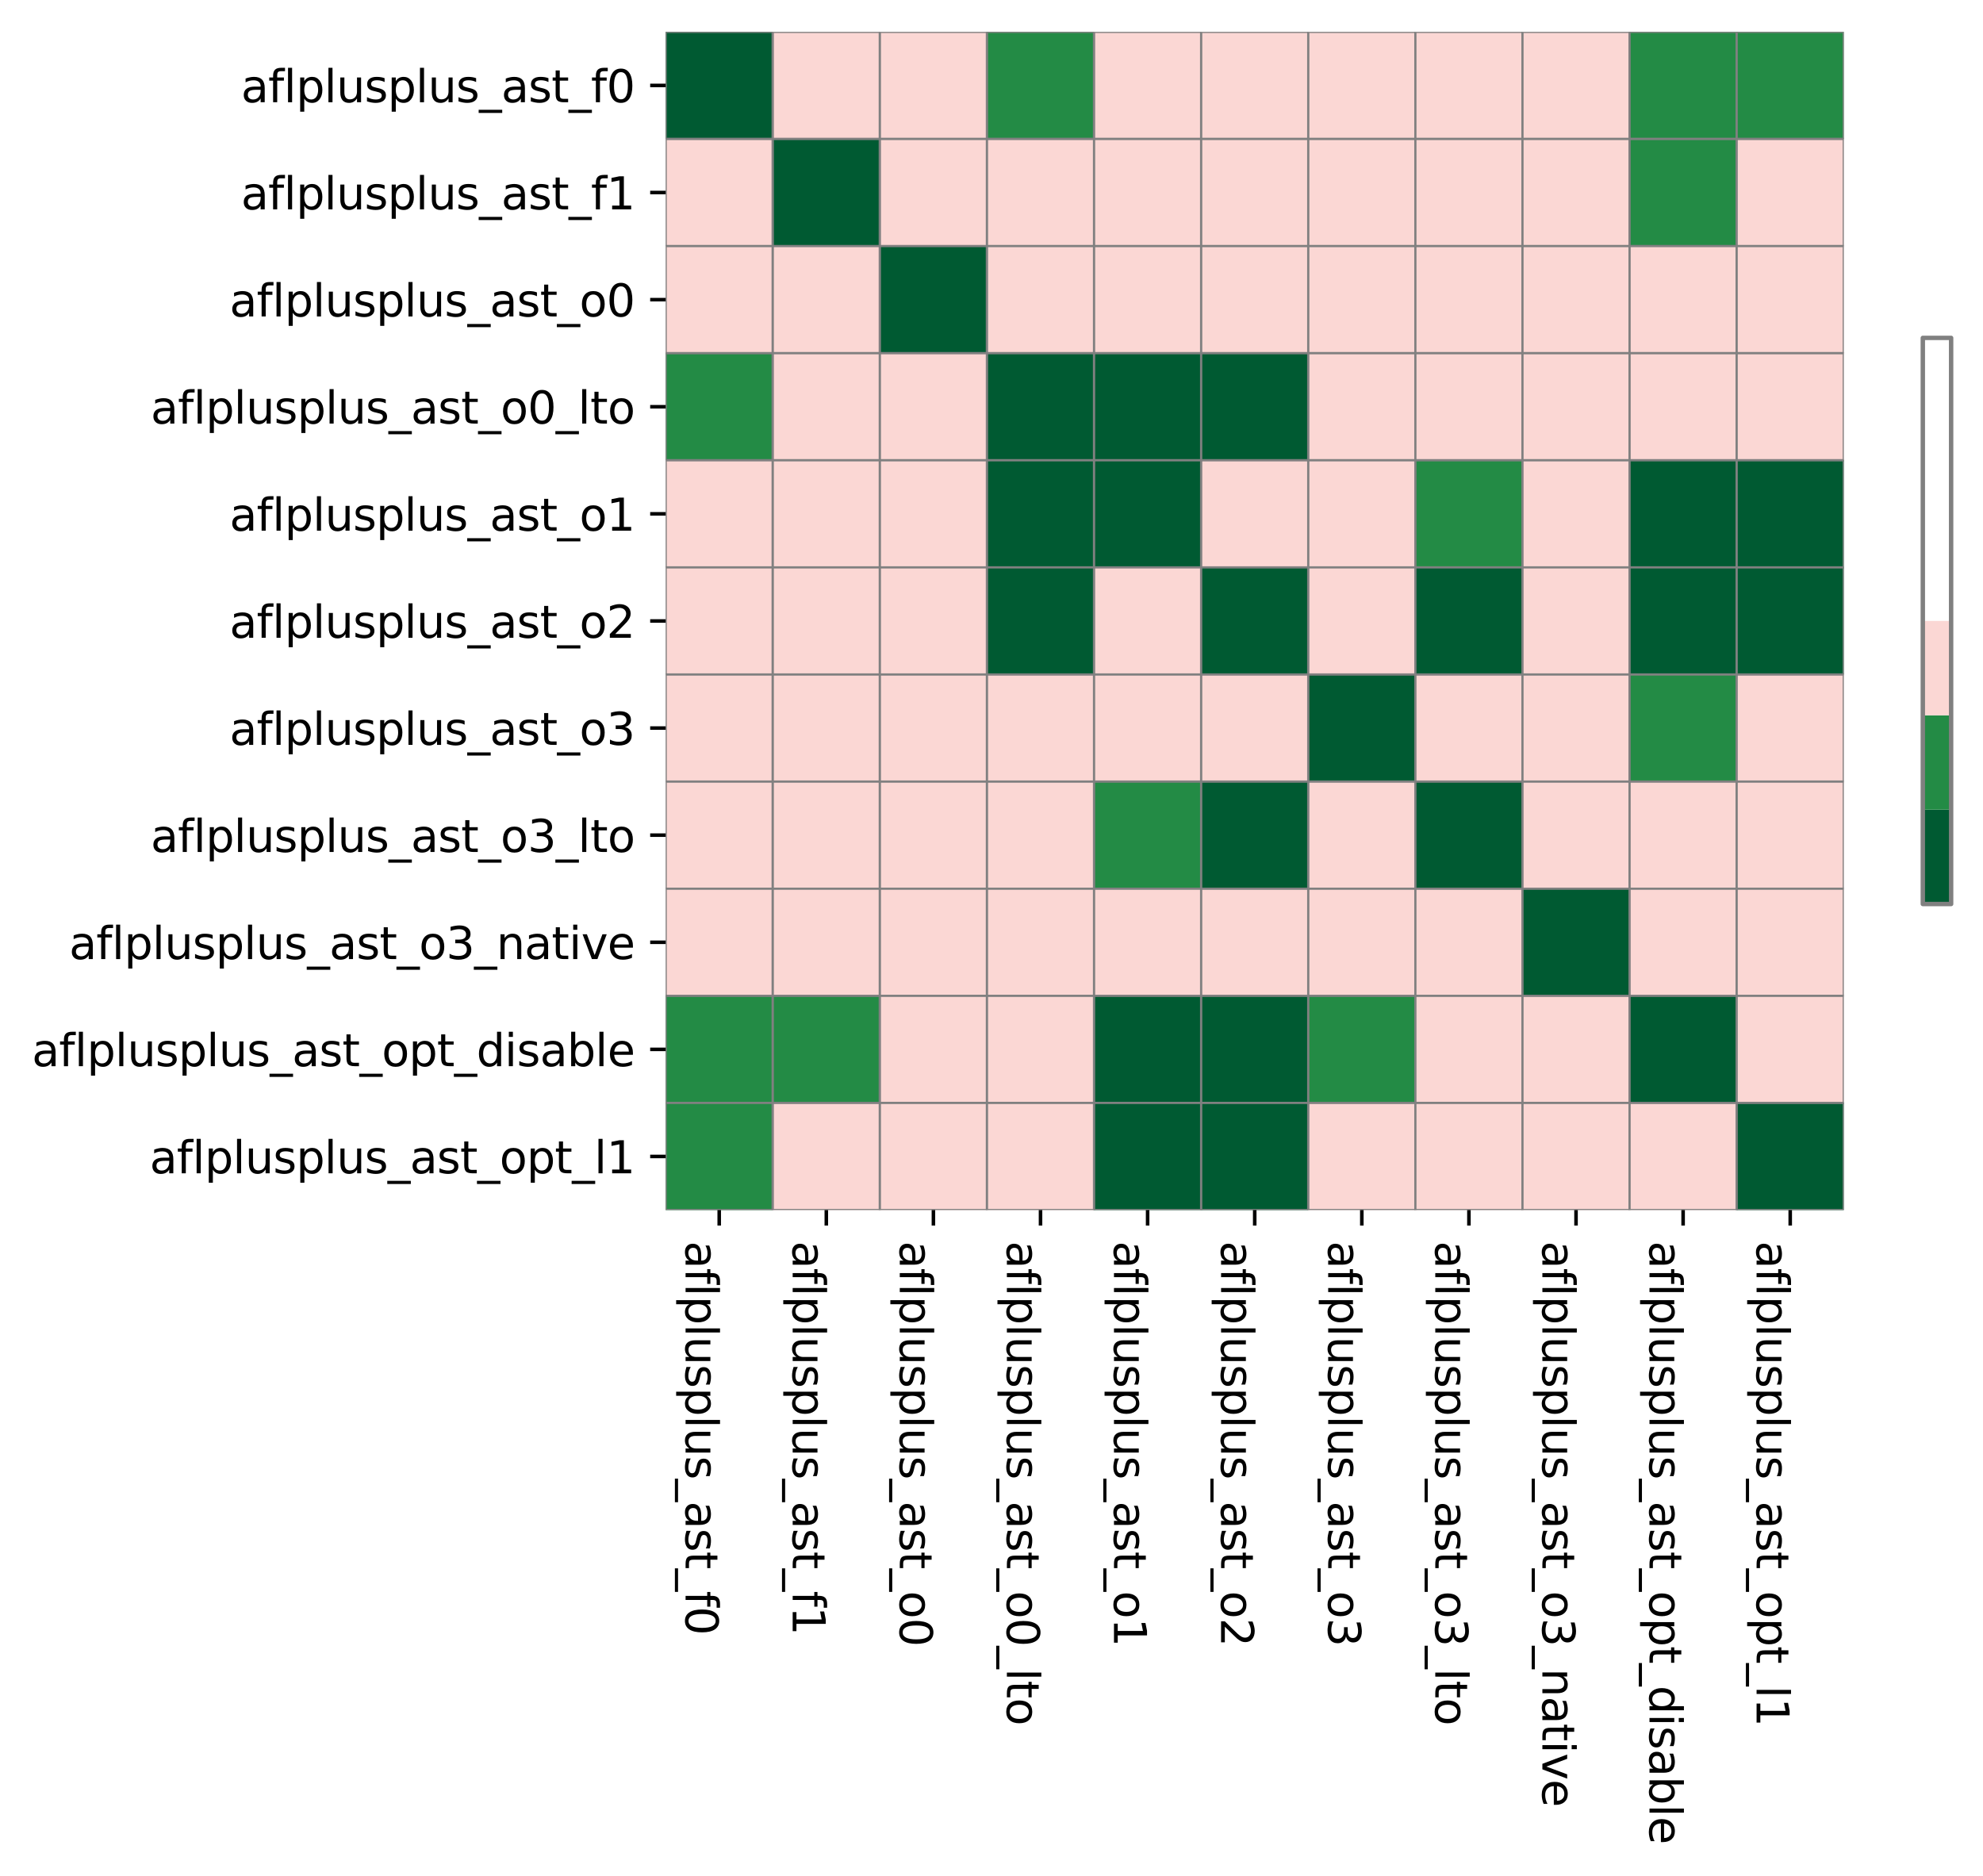<?xml version="1.0" encoding="utf-8" standalone="no"?>
<!DOCTYPE svg PUBLIC "-//W3C//DTD SVG 1.1//EN"
  "http://www.w3.org/Graphics/SVG/1.1/DTD/svg11.dtd">
<svg xmlns:xlink="http://www.w3.org/1999/xlink" width="447.924pt" height="423.675pt" viewBox="0 0 447.924 423.675" xmlns="http://www.w3.org/2000/svg" version="1.1">
 <defs>
  <style type="text/css">*{stroke-linejoin: round; stroke-linecap: butt}</style>
 </defs>
 <g id="figure_1">
  <g id="patch_1">
   <path d="M -0 423.675 
L 447.924 423.675 
L 447.924 -0 
L -0 -0 
z
" style="fill: #ffffff"/>
  </g>
  <g id="axes_1">
   <g id="patch_2">
    <path d="M 150.363 273.312 
L 416.474 273.312 
L 416.474 7.2 
L 150.363 7.2 
z
" style="fill: #ffffff"/>
   </g>
   <g id="QuadMesh_1">
    <path d="M 150.363 7.2 
L 174.554 7.2 
L 174.554 31.392 
L 150.363 31.392 
L 150.363 7.2 
" clip-path="url(#p6cc7378d7a)" style="fill: #005a32; stroke: #808080; stroke-width: 0.5"/>
    <path d="M 174.554 7.2 
L 198.746 7.2 
L 198.746 31.392 
L 174.554 31.392 
L 174.554 7.2 
" clip-path="url(#p6cc7378d7a)" style="fill: #fbd7d4; stroke: #808080; stroke-width: 0.5"/>
    <path d="M 198.746 7.2 
L 222.939 7.2 
L 222.939 31.392 
L 198.746 31.392 
L 198.746 7.2 
" clip-path="url(#p6cc7378d7a)" style="fill: #fbd7d4; stroke: #808080; stroke-width: 0.5"/>
    <path d="M 222.939 7.2 
L 247.131 7.2 
L 247.131 31.392 
L 222.939 31.392 
L 222.939 7.2 
" clip-path="url(#p6cc7378d7a)" style="fill: #238b45; stroke: #808080; stroke-width: 0.5"/>
    <path d="M 247.131 7.2 
L 271.322 7.2 
L 271.322 31.392 
L 247.131 31.392 
L 247.131 7.2 
" clip-path="url(#p6cc7378d7a)" style="fill: #fbd7d4; stroke: #808080; stroke-width: 0.5"/>
    <path d="M 271.322 7.2 
L 295.514 7.2 
L 295.514 31.392 
L 271.322 31.392 
L 271.322 7.2 
" clip-path="url(#p6cc7378d7a)" style="fill: #fbd7d4; stroke: #808080; stroke-width: 0.5"/>
    <path d="M 295.514 7.2 
L 319.707 7.2 
L 319.707 31.392 
L 295.514 31.392 
L 295.514 7.2 
" clip-path="url(#p6cc7378d7a)" style="fill: #fbd7d4; stroke: #808080; stroke-width: 0.5"/>
    <path d="M 319.707 7.2 
L 343.899 7.2 
L 343.899 31.392 
L 319.707 31.392 
L 319.707 7.2 
" clip-path="url(#p6cc7378d7a)" style="fill: #fbd7d4; stroke: #808080; stroke-width: 0.5"/>
    <path d="M 343.899 7.2 
L 368.091 7.2 
L 368.091 31.392 
L 343.899 31.392 
L 343.899 7.2 
" clip-path="url(#p6cc7378d7a)" style="fill: #fbd7d4; stroke: #808080; stroke-width: 0.5"/>
    <path d="M 368.091 7.2 
L 392.283 7.2 
L 392.283 31.392 
L 368.091 31.392 
L 368.091 7.2 
" clip-path="url(#p6cc7378d7a)" style="fill: #238b45; stroke: #808080; stroke-width: 0.5"/>
    <path d="M 392.283 7.2 
L 416.474 7.2 
L 416.474 31.392 
L 392.283 31.392 
L 392.283 7.2 
" clip-path="url(#p6cc7378d7a)" style="fill: #238b45; stroke: #808080; stroke-width: 0.5"/>
    <path d="M 150.363 31.392 
L 174.554 31.392 
L 174.554 55.584 
L 150.363 55.584 
L 150.363 31.392 
" clip-path="url(#p6cc7378d7a)" style="fill: #fbd7d4; stroke: #808080; stroke-width: 0.5"/>
    <path d="M 174.554 31.392 
L 198.746 31.392 
L 198.746 55.584 
L 174.554 55.584 
L 174.554 31.392 
" clip-path="url(#p6cc7378d7a)" style="fill: #005a32; stroke: #808080; stroke-width: 0.5"/>
    <path d="M 198.746 31.392 
L 222.939 31.392 
L 222.939 55.584 
L 198.746 55.584 
L 198.746 31.392 
" clip-path="url(#p6cc7378d7a)" style="fill: #fbd7d4; stroke: #808080; stroke-width: 0.5"/>
    <path d="M 222.939 31.392 
L 247.131 31.392 
L 247.131 55.584 
L 222.939 55.584 
L 222.939 31.392 
" clip-path="url(#p6cc7378d7a)" style="fill: #fbd7d4; stroke: #808080; stroke-width: 0.5"/>
    <path d="M 247.131 31.392 
L 271.322 31.392 
L 271.322 55.584 
L 247.131 55.584 
L 247.131 31.392 
" clip-path="url(#p6cc7378d7a)" style="fill: #fbd7d4; stroke: #808080; stroke-width: 0.5"/>
    <path d="M 271.322 31.392 
L 295.514 31.392 
L 295.514 55.584 
L 271.322 55.584 
L 271.322 31.392 
" clip-path="url(#p6cc7378d7a)" style="fill: #fbd7d4; stroke: #808080; stroke-width: 0.5"/>
    <path d="M 295.514 31.392 
L 319.707 31.392 
L 319.707 55.584 
L 295.514 55.584 
L 295.514 31.392 
" clip-path="url(#p6cc7378d7a)" style="fill: #fbd7d4; stroke: #808080; stroke-width: 0.5"/>
    <path d="M 319.707 31.392 
L 343.899 31.392 
L 343.899 55.584 
L 319.707 55.584 
L 319.707 31.392 
" clip-path="url(#p6cc7378d7a)" style="fill: #fbd7d4; stroke: #808080; stroke-width: 0.5"/>
    <path d="M 343.899 31.392 
L 368.091 31.392 
L 368.091 55.584 
L 343.899 55.584 
L 343.899 31.392 
" clip-path="url(#p6cc7378d7a)" style="fill: #fbd7d4; stroke: #808080; stroke-width: 0.5"/>
    <path d="M 368.091 31.392 
L 392.283 31.392 
L 392.283 55.584 
L 368.091 55.584 
L 368.091 31.392 
" clip-path="url(#p6cc7378d7a)" style="fill: #238b45; stroke: #808080; stroke-width: 0.5"/>
    <path d="M 392.283 31.392 
L 416.474 31.392 
L 416.474 55.584 
L 392.283 55.584 
L 392.283 31.392 
" clip-path="url(#p6cc7378d7a)" style="fill: #fbd7d4; stroke: #808080; stroke-width: 0.5"/>
    <path d="M 150.363 55.584 
L 174.554 55.584 
L 174.554 79.776 
L 150.363 79.776 
L 150.363 55.584 
" clip-path="url(#p6cc7378d7a)" style="fill: #fbd7d4; stroke: #808080; stroke-width: 0.5"/>
    <path d="M 174.554 55.584 
L 198.746 55.584 
L 198.746 79.776 
L 174.554 79.776 
L 174.554 55.584 
" clip-path="url(#p6cc7378d7a)" style="fill: #fbd7d4; stroke: #808080; stroke-width: 0.5"/>
    <path d="M 198.746 55.584 
L 222.939 55.584 
L 222.939 79.776 
L 198.746 79.776 
L 198.746 55.584 
" clip-path="url(#p6cc7378d7a)" style="fill: #005a32; stroke: #808080; stroke-width: 0.5"/>
    <path d="M 222.939 55.584 
L 247.131 55.584 
L 247.131 79.776 
L 222.939 79.776 
L 222.939 55.584 
" clip-path="url(#p6cc7378d7a)" style="fill: #fbd7d4; stroke: #808080; stroke-width: 0.5"/>
    <path d="M 247.131 55.584 
L 271.322 55.584 
L 271.322 79.776 
L 247.131 79.776 
L 247.131 55.584 
" clip-path="url(#p6cc7378d7a)" style="fill: #fbd7d4; stroke: #808080; stroke-width: 0.5"/>
    <path d="M 271.322 55.584 
L 295.514 55.584 
L 295.514 79.776 
L 271.322 79.776 
L 271.322 55.584 
" clip-path="url(#p6cc7378d7a)" style="fill: #fbd7d4; stroke: #808080; stroke-width: 0.5"/>
    <path d="M 295.514 55.584 
L 319.707 55.584 
L 319.707 79.776 
L 295.514 79.776 
L 295.514 55.584 
" clip-path="url(#p6cc7378d7a)" style="fill: #fbd7d4; stroke: #808080; stroke-width: 0.5"/>
    <path d="M 319.707 55.584 
L 343.899 55.584 
L 343.899 79.776 
L 319.707 79.776 
L 319.707 55.584 
" clip-path="url(#p6cc7378d7a)" style="fill: #fbd7d4; stroke: #808080; stroke-width: 0.5"/>
    <path d="M 343.899 55.584 
L 368.091 55.584 
L 368.091 79.776 
L 343.899 79.776 
L 343.899 55.584 
" clip-path="url(#p6cc7378d7a)" style="fill: #fbd7d4; stroke: #808080; stroke-width: 0.5"/>
    <path d="M 368.091 55.584 
L 392.283 55.584 
L 392.283 79.776 
L 368.091 79.776 
L 368.091 55.584 
" clip-path="url(#p6cc7378d7a)" style="fill: #fbd7d4; stroke: #808080; stroke-width: 0.5"/>
    <path d="M 392.283 55.584 
L 416.474 55.584 
L 416.474 79.776 
L 392.283 79.776 
L 392.283 55.584 
" clip-path="url(#p6cc7378d7a)" style="fill: #fbd7d4; stroke: #808080; stroke-width: 0.5"/>
    <path d="M 150.363 79.776 
L 174.554 79.776 
L 174.554 103.968 
L 150.363 103.968 
L 150.363 79.776 
" clip-path="url(#p6cc7378d7a)" style="fill: #238b45; stroke: #808080; stroke-width: 0.5"/>
    <path d="M 174.554 79.776 
L 198.746 79.776 
L 198.746 103.968 
L 174.554 103.968 
L 174.554 79.776 
" clip-path="url(#p6cc7378d7a)" style="fill: #fbd7d4; stroke: #808080; stroke-width: 0.5"/>
    <path d="M 198.746 79.776 
L 222.939 79.776 
L 222.939 103.968 
L 198.746 103.968 
L 198.746 79.776 
" clip-path="url(#p6cc7378d7a)" style="fill: #fbd7d4; stroke: #808080; stroke-width: 0.5"/>
    <path d="M 222.939 79.776 
L 247.131 79.776 
L 247.131 103.968 
L 222.939 103.968 
L 222.939 79.776 
" clip-path="url(#p6cc7378d7a)" style="fill: #005a32; stroke: #808080; stroke-width: 0.5"/>
    <path d="M 247.131 79.776 
L 271.322 79.776 
L 271.322 103.968 
L 247.131 103.968 
L 247.131 79.776 
" clip-path="url(#p6cc7378d7a)" style="fill: #005a32; stroke: #808080; stroke-width: 0.5"/>
    <path d="M 271.322 79.776 
L 295.514 79.776 
L 295.514 103.968 
L 271.322 103.968 
L 271.322 79.776 
" clip-path="url(#p6cc7378d7a)" style="fill: #005a32; stroke: #808080; stroke-width: 0.5"/>
    <path d="M 295.514 79.776 
L 319.707 79.776 
L 319.707 103.968 
L 295.514 103.968 
L 295.514 79.776 
" clip-path="url(#p6cc7378d7a)" style="fill: #fbd7d4; stroke: #808080; stroke-width: 0.5"/>
    <path d="M 319.707 79.776 
L 343.899 79.776 
L 343.899 103.968 
L 319.707 103.968 
L 319.707 79.776 
" clip-path="url(#p6cc7378d7a)" style="fill: #fbd7d4; stroke: #808080; stroke-width: 0.5"/>
    <path d="M 343.899 79.776 
L 368.091 79.776 
L 368.091 103.968 
L 343.899 103.968 
L 343.899 79.776 
" clip-path="url(#p6cc7378d7a)" style="fill: #fbd7d4; stroke: #808080; stroke-width: 0.5"/>
    <path d="M 368.091 79.776 
L 392.283 79.776 
L 392.283 103.968 
L 368.091 103.968 
L 368.091 79.776 
" clip-path="url(#p6cc7378d7a)" style="fill: #fbd7d4; stroke: #808080; stroke-width: 0.5"/>
    <path d="M 392.283 79.776 
L 416.474 79.776 
L 416.474 103.968 
L 392.283 103.968 
L 392.283 79.776 
" clip-path="url(#p6cc7378d7a)" style="fill: #fbd7d4; stroke: #808080; stroke-width: 0.5"/>
    <path d="M 150.363 103.968 
L 174.554 103.968 
L 174.554 128.16 
L 150.363 128.16 
L 150.363 103.968 
" clip-path="url(#p6cc7378d7a)" style="fill: #fbd7d4; stroke: #808080; stroke-width: 0.5"/>
    <path d="M 174.554 103.968 
L 198.746 103.968 
L 198.746 128.16 
L 174.554 128.16 
L 174.554 103.968 
" clip-path="url(#p6cc7378d7a)" style="fill: #fbd7d4; stroke: #808080; stroke-width: 0.5"/>
    <path d="M 198.746 103.968 
L 222.939 103.968 
L 222.939 128.16 
L 198.746 128.16 
L 198.746 103.968 
" clip-path="url(#p6cc7378d7a)" style="fill: #fbd7d4; stroke: #808080; stroke-width: 0.5"/>
    <path d="M 222.939 103.968 
L 247.131 103.968 
L 247.131 128.16 
L 222.939 128.16 
L 222.939 103.968 
" clip-path="url(#p6cc7378d7a)" style="fill: #005a32; stroke: #808080; stroke-width: 0.5"/>
    <path d="M 247.131 103.968 
L 271.322 103.968 
L 271.322 128.16 
L 247.131 128.16 
L 247.131 103.968 
" clip-path="url(#p6cc7378d7a)" style="fill: #005a32; stroke: #808080; stroke-width: 0.5"/>
    <path d="M 271.322 103.968 
L 295.514 103.968 
L 295.514 128.16 
L 271.322 128.16 
L 271.322 103.968 
" clip-path="url(#p6cc7378d7a)" style="fill: #fbd7d4; stroke: #808080; stroke-width: 0.5"/>
    <path d="M 295.514 103.968 
L 319.707 103.968 
L 319.707 128.16 
L 295.514 128.16 
L 295.514 103.968 
" clip-path="url(#p6cc7378d7a)" style="fill: #fbd7d4; stroke: #808080; stroke-width: 0.5"/>
    <path d="M 319.707 103.968 
L 343.899 103.968 
L 343.899 128.16 
L 319.707 128.16 
L 319.707 103.968 
" clip-path="url(#p6cc7378d7a)" style="fill: #238b45; stroke: #808080; stroke-width: 0.5"/>
    <path d="M 343.899 103.968 
L 368.091 103.968 
L 368.091 128.16 
L 343.899 128.16 
L 343.899 103.968 
" clip-path="url(#p6cc7378d7a)" style="fill: #fbd7d4; stroke: #808080; stroke-width: 0.5"/>
    <path d="M 368.091 103.968 
L 392.283 103.968 
L 392.283 128.16 
L 368.091 128.16 
L 368.091 103.968 
" clip-path="url(#p6cc7378d7a)" style="fill: #005a32; stroke: #808080; stroke-width: 0.5"/>
    <path d="M 392.283 103.968 
L 416.474 103.968 
L 416.474 128.16 
L 392.283 128.16 
L 392.283 103.968 
" clip-path="url(#p6cc7378d7a)" style="fill: #005a32; stroke: #808080; stroke-width: 0.5"/>
    <path d="M 150.363 128.16 
L 174.554 128.16 
L 174.554 152.352 
L 150.363 152.352 
L 150.363 128.16 
" clip-path="url(#p6cc7378d7a)" style="fill: #fbd7d4; stroke: #808080; stroke-width: 0.5"/>
    <path d="M 174.554 128.16 
L 198.746 128.16 
L 198.746 152.352 
L 174.554 152.352 
L 174.554 128.16 
" clip-path="url(#p6cc7378d7a)" style="fill: #fbd7d4; stroke: #808080; stroke-width: 0.5"/>
    <path d="M 198.746 128.16 
L 222.939 128.16 
L 222.939 152.352 
L 198.746 152.352 
L 198.746 128.16 
" clip-path="url(#p6cc7378d7a)" style="fill: #fbd7d4; stroke: #808080; stroke-width: 0.5"/>
    <path d="M 222.939 128.16 
L 247.131 128.16 
L 247.131 152.352 
L 222.939 152.352 
L 222.939 128.16 
" clip-path="url(#p6cc7378d7a)" style="fill: #005a32; stroke: #808080; stroke-width: 0.5"/>
    <path d="M 247.131 128.16 
L 271.322 128.16 
L 271.322 152.352 
L 247.131 152.352 
L 247.131 128.16 
" clip-path="url(#p6cc7378d7a)" style="fill: #fbd7d4; stroke: #808080; stroke-width: 0.5"/>
    <path d="M 271.322 128.16 
L 295.514 128.16 
L 295.514 152.352 
L 271.322 152.352 
L 271.322 128.16 
" clip-path="url(#p6cc7378d7a)" style="fill: #005a32; stroke: #808080; stroke-width: 0.5"/>
    <path d="M 295.514 128.16 
L 319.707 128.16 
L 319.707 152.352 
L 295.514 152.352 
L 295.514 128.16 
" clip-path="url(#p6cc7378d7a)" style="fill: #fbd7d4; stroke: #808080; stroke-width: 0.5"/>
    <path d="M 319.707 128.16 
L 343.899 128.16 
L 343.899 152.352 
L 319.707 152.352 
L 319.707 128.16 
" clip-path="url(#p6cc7378d7a)" style="fill: #005a32; stroke: #808080; stroke-width: 0.5"/>
    <path d="M 343.899 128.16 
L 368.091 128.16 
L 368.091 152.352 
L 343.899 152.352 
L 343.899 128.16 
" clip-path="url(#p6cc7378d7a)" style="fill: #fbd7d4; stroke: #808080; stroke-width: 0.5"/>
    <path d="M 368.091 128.16 
L 392.283 128.16 
L 392.283 152.352 
L 368.091 152.352 
L 368.091 128.16 
" clip-path="url(#p6cc7378d7a)" style="fill: #005a32; stroke: #808080; stroke-width: 0.5"/>
    <path d="M 392.283 128.16 
L 416.474 128.16 
L 416.474 152.352 
L 392.283 152.352 
L 392.283 128.16 
" clip-path="url(#p6cc7378d7a)" style="fill: #005a32; stroke: #808080; stroke-width: 0.5"/>
    <path d="M 150.363 152.352 
L 174.554 152.352 
L 174.554 176.544 
L 150.363 176.544 
L 150.363 152.352 
" clip-path="url(#p6cc7378d7a)" style="fill: #fbd7d4; stroke: #808080; stroke-width: 0.5"/>
    <path d="M 174.554 152.352 
L 198.746 152.352 
L 198.746 176.544 
L 174.554 176.544 
L 174.554 152.352 
" clip-path="url(#p6cc7378d7a)" style="fill: #fbd7d4; stroke: #808080; stroke-width: 0.5"/>
    <path d="M 198.746 152.352 
L 222.939 152.352 
L 222.939 176.544 
L 198.746 176.544 
L 198.746 152.352 
" clip-path="url(#p6cc7378d7a)" style="fill: #fbd7d4; stroke: #808080; stroke-width: 0.5"/>
    <path d="M 222.939 152.352 
L 247.131 152.352 
L 247.131 176.544 
L 222.939 176.544 
L 222.939 152.352 
" clip-path="url(#p6cc7378d7a)" style="fill: #fbd7d4; stroke: #808080; stroke-width: 0.5"/>
    <path d="M 247.131 152.352 
L 271.322 152.352 
L 271.322 176.544 
L 247.131 176.544 
L 247.131 152.352 
" clip-path="url(#p6cc7378d7a)" style="fill: #fbd7d4; stroke: #808080; stroke-width: 0.5"/>
    <path d="M 271.322 152.352 
L 295.514 152.352 
L 295.514 176.544 
L 271.322 176.544 
L 271.322 152.352 
" clip-path="url(#p6cc7378d7a)" style="fill: #fbd7d4; stroke: #808080; stroke-width: 0.5"/>
    <path d="M 295.514 152.352 
L 319.707 152.352 
L 319.707 176.544 
L 295.514 176.544 
L 295.514 152.352 
" clip-path="url(#p6cc7378d7a)" style="fill: #005a32; stroke: #808080; stroke-width: 0.5"/>
    <path d="M 319.707 152.352 
L 343.899 152.352 
L 343.899 176.544 
L 319.707 176.544 
L 319.707 152.352 
" clip-path="url(#p6cc7378d7a)" style="fill: #fbd7d4; stroke: #808080; stroke-width: 0.5"/>
    <path d="M 343.899 152.352 
L 368.091 152.352 
L 368.091 176.544 
L 343.899 176.544 
L 343.899 152.352 
" clip-path="url(#p6cc7378d7a)" style="fill: #fbd7d4; stroke: #808080; stroke-width: 0.5"/>
    <path d="M 368.091 152.352 
L 392.283 152.352 
L 392.283 176.544 
L 368.091 176.544 
L 368.091 152.352 
" clip-path="url(#p6cc7378d7a)" style="fill: #238b45; stroke: #808080; stroke-width: 0.5"/>
    <path d="M 392.283 152.352 
L 416.474 152.352 
L 416.474 176.544 
L 392.283 176.544 
L 392.283 152.352 
" clip-path="url(#p6cc7378d7a)" style="fill: #fbd7d4; stroke: #808080; stroke-width: 0.5"/>
    <path d="M 150.363 176.544 
L 174.554 176.544 
L 174.554 200.736 
L 150.363 200.736 
L 150.363 176.544 
" clip-path="url(#p6cc7378d7a)" style="fill: #fbd7d4; stroke: #808080; stroke-width: 0.5"/>
    <path d="M 174.554 176.544 
L 198.746 176.544 
L 198.746 200.736 
L 174.554 200.736 
L 174.554 176.544 
" clip-path="url(#p6cc7378d7a)" style="fill: #fbd7d4; stroke: #808080; stroke-width: 0.5"/>
    <path d="M 198.746 176.544 
L 222.939 176.544 
L 222.939 200.736 
L 198.746 200.736 
L 198.746 176.544 
" clip-path="url(#p6cc7378d7a)" style="fill: #fbd7d4; stroke: #808080; stroke-width: 0.5"/>
    <path d="M 222.939 176.544 
L 247.131 176.544 
L 247.131 200.736 
L 222.939 200.736 
L 222.939 176.544 
" clip-path="url(#p6cc7378d7a)" style="fill: #fbd7d4; stroke: #808080; stroke-width: 0.5"/>
    <path d="M 247.131 176.544 
L 271.322 176.544 
L 271.322 200.736 
L 247.131 200.736 
L 247.131 176.544 
" clip-path="url(#p6cc7378d7a)" style="fill: #238b45; stroke: #808080; stroke-width: 0.5"/>
    <path d="M 271.322 176.544 
L 295.514 176.544 
L 295.514 200.736 
L 271.322 200.736 
L 271.322 176.544 
" clip-path="url(#p6cc7378d7a)" style="fill: #005a32; stroke: #808080; stroke-width: 0.5"/>
    <path d="M 295.514 176.544 
L 319.707 176.544 
L 319.707 200.736 
L 295.514 200.736 
L 295.514 176.544 
" clip-path="url(#p6cc7378d7a)" style="fill: #fbd7d4; stroke: #808080; stroke-width: 0.5"/>
    <path d="M 319.707 176.544 
L 343.899 176.544 
L 343.899 200.736 
L 319.707 200.736 
L 319.707 176.544 
" clip-path="url(#p6cc7378d7a)" style="fill: #005a32; stroke: #808080; stroke-width: 0.5"/>
    <path d="M 343.899 176.544 
L 368.091 176.544 
L 368.091 200.736 
L 343.899 200.736 
L 343.899 176.544 
" clip-path="url(#p6cc7378d7a)" style="fill: #fbd7d4; stroke: #808080; stroke-width: 0.5"/>
    <path d="M 368.091 176.544 
L 392.283 176.544 
L 392.283 200.736 
L 368.091 200.736 
L 368.091 176.544 
" clip-path="url(#p6cc7378d7a)" style="fill: #fbd7d4; stroke: #808080; stroke-width: 0.5"/>
    <path d="M 392.283 176.544 
L 416.474 176.544 
L 416.474 200.736 
L 392.283 200.736 
L 392.283 176.544 
" clip-path="url(#p6cc7378d7a)" style="fill: #fbd7d4; stroke: #808080; stroke-width: 0.5"/>
    <path d="M 150.363 200.736 
L 174.554 200.736 
L 174.554 224.928 
L 150.363 224.928 
L 150.363 200.736 
" clip-path="url(#p6cc7378d7a)" style="fill: #fbd7d4; stroke: #808080; stroke-width: 0.5"/>
    <path d="M 174.554 200.736 
L 198.746 200.736 
L 198.746 224.928 
L 174.554 224.928 
L 174.554 200.736 
" clip-path="url(#p6cc7378d7a)" style="fill: #fbd7d4; stroke: #808080; stroke-width: 0.5"/>
    <path d="M 198.746 200.736 
L 222.939 200.736 
L 222.939 224.928 
L 198.746 224.928 
L 198.746 200.736 
" clip-path="url(#p6cc7378d7a)" style="fill: #fbd7d4; stroke: #808080; stroke-width: 0.5"/>
    <path d="M 222.939 200.736 
L 247.131 200.736 
L 247.131 224.928 
L 222.939 224.928 
L 222.939 200.736 
" clip-path="url(#p6cc7378d7a)" style="fill: #fbd7d4; stroke: #808080; stroke-width: 0.5"/>
    <path d="M 247.131 200.736 
L 271.322 200.736 
L 271.322 224.928 
L 247.131 224.928 
L 247.131 200.736 
" clip-path="url(#p6cc7378d7a)" style="fill: #fbd7d4; stroke: #808080; stroke-width: 0.5"/>
    <path d="M 271.322 200.736 
L 295.514 200.736 
L 295.514 224.928 
L 271.322 224.928 
L 271.322 200.736 
" clip-path="url(#p6cc7378d7a)" style="fill: #fbd7d4; stroke: #808080; stroke-width: 0.5"/>
    <path d="M 295.514 200.736 
L 319.707 200.736 
L 319.707 224.928 
L 295.514 224.928 
L 295.514 200.736 
" clip-path="url(#p6cc7378d7a)" style="fill: #fbd7d4; stroke: #808080; stroke-width: 0.5"/>
    <path d="M 319.707 200.736 
L 343.899 200.736 
L 343.899 224.928 
L 319.707 224.928 
L 319.707 200.736 
" clip-path="url(#p6cc7378d7a)" style="fill: #fbd7d4; stroke: #808080; stroke-width: 0.5"/>
    <path d="M 343.899 200.736 
L 368.091 200.736 
L 368.091 224.928 
L 343.899 224.928 
L 343.899 200.736 
" clip-path="url(#p6cc7378d7a)" style="fill: #005a32; stroke: #808080; stroke-width: 0.5"/>
    <path d="M 368.091 200.736 
L 392.283 200.736 
L 392.283 224.928 
L 368.091 224.928 
L 368.091 200.736 
" clip-path="url(#p6cc7378d7a)" style="fill: #fbd7d4; stroke: #808080; stroke-width: 0.5"/>
    <path d="M 392.283 200.736 
L 416.474 200.736 
L 416.474 224.928 
L 392.283 224.928 
L 392.283 200.736 
" clip-path="url(#p6cc7378d7a)" style="fill: #fbd7d4; stroke: #808080; stroke-width: 0.5"/>
    <path d="M 150.363 224.928 
L 174.554 224.928 
L 174.554 249.12 
L 150.363 249.12 
L 150.363 224.928 
" clip-path="url(#p6cc7378d7a)" style="fill: #238b45; stroke: #808080; stroke-width: 0.5"/>
    <path d="M 174.554 224.928 
L 198.746 224.928 
L 198.746 249.12 
L 174.554 249.12 
L 174.554 224.928 
" clip-path="url(#p6cc7378d7a)" style="fill: #238b45; stroke: #808080; stroke-width: 0.5"/>
    <path d="M 198.746 224.928 
L 222.939 224.928 
L 222.939 249.12 
L 198.746 249.12 
L 198.746 224.928 
" clip-path="url(#p6cc7378d7a)" style="fill: #fbd7d4; stroke: #808080; stroke-width: 0.5"/>
    <path d="M 222.939 224.928 
L 247.131 224.928 
L 247.131 249.12 
L 222.939 249.12 
L 222.939 224.928 
" clip-path="url(#p6cc7378d7a)" style="fill: #fbd7d4; stroke: #808080; stroke-width: 0.5"/>
    <path d="M 247.131 224.928 
L 271.322 224.928 
L 271.322 249.12 
L 247.131 249.12 
L 247.131 224.928 
" clip-path="url(#p6cc7378d7a)" style="fill: #005a32; stroke: #808080; stroke-width: 0.5"/>
    <path d="M 271.322 224.928 
L 295.514 224.928 
L 295.514 249.12 
L 271.322 249.12 
L 271.322 224.928 
" clip-path="url(#p6cc7378d7a)" style="fill: #005a32; stroke: #808080; stroke-width: 0.5"/>
    <path d="M 295.514 224.928 
L 319.707 224.928 
L 319.707 249.12 
L 295.514 249.12 
L 295.514 224.928 
" clip-path="url(#p6cc7378d7a)" style="fill: #238b45; stroke: #808080; stroke-width: 0.5"/>
    <path d="M 319.707 224.928 
L 343.899 224.928 
L 343.899 249.12 
L 319.707 249.12 
L 319.707 224.928 
" clip-path="url(#p6cc7378d7a)" style="fill: #fbd7d4; stroke: #808080; stroke-width: 0.5"/>
    <path d="M 343.899 224.928 
L 368.091 224.928 
L 368.091 249.12 
L 343.899 249.12 
L 343.899 224.928 
" clip-path="url(#p6cc7378d7a)" style="fill: #fbd7d4; stroke: #808080; stroke-width: 0.5"/>
    <path d="M 368.091 224.928 
L 392.283 224.928 
L 392.283 249.12 
L 368.091 249.12 
L 368.091 224.928 
" clip-path="url(#p6cc7378d7a)" style="fill: #005a32; stroke: #808080; stroke-width: 0.5"/>
    <path d="M 392.283 224.928 
L 416.474 224.928 
L 416.474 249.12 
L 392.283 249.12 
L 392.283 224.928 
" clip-path="url(#p6cc7378d7a)" style="fill: #fbd7d4; stroke: #808080; stroke-width: 0.5"/>
    <path d="M 150.363 249.12 
L 174.554 249.12 
L 174.554 273.312 
L 150.363 273.312 
L 150.363 249.12 
" clip-path="url(#p6cc7378d7a)" style="fill: #238b45; stroke: #808080; stroke-width: 0.5"/>
    <path d="M 174.554 249.12 
L 198.746 249.12 
L 198.746 273.312 
L 174.554 273.312 
L 174.554 249.12 
" clip-path="url(#p6cc7378d7a)" style="fill: #fbd7d4; stroke: #808080; stroke-width: 0.5"/>
    <path d="M 198.746 249.12 
L 222.939 249.12 
L 222.939 273.312 
L 198.746 273.312 
L 198.746 249.12 
" clip-path="url(#p6cc7378d7a)" style="fill: #fbd7d4; stroke: #808080; stroke-width: 0.5"/>
    <path d="M 222.939 249.12 
L 247.131 249.12 
L 247.131 273.312 
L 222.939 273.312 
L 222.939 249.12 
" clip-path="url(#p6cc7378d7a)" style="fill: #fbd7d4; stroke: #808080; stroke-width: 0.5"/>
    <path d="M 247.131 249.12 
L 271.322 249.12 
L 271.322 273.312 
L 247.131 273.312 
L 247.131 249.12 
" clip-path="url(#p6cc7378d7a)" style="fill: #005a32; stroke: #808080; stroke-width: 0.5"/>
    <path d="M 271.322 249.12 
L 295.514 249.12 
L 295.514 273.312 
L 271.322 273.312 
L 271.322 249.12 
" clip-path="url(#p6cc7378d7a)" style="fill: #005a32; stroke: #808080; stroke-width: 0.5"/>
    <path d="M 295.514 249.12 
L 319.707 249.12 
L 319.707 273.312 
L 295.514 273.312 
L 295.514 249.12 
" clip-path="url(#p6cc7378d7a)" style="fill: #fbd7d4; stroke: #808080; stroke-width: 0.5"/>
    <path d="M 319.707 249.12 
L 343.899 249.12 
L 343.899 273.312 
L 319.707 273.312 
L 319.707 249.12 
" clip-path="url(#p6cc7378d7a)" style="fill: #fbd7d4; stroke: #808080; stroke-width: 0.5"/>
    <path d="M 343.899 249.12 
L 368.091 249.12 
L 368.091 273.312 
L 343.899 273.312 
L 343.899 249.12 
" clip-path="url(#p6cc7378d7a)" style="fill: #fbd7d4; stroke: #808080; stroke-width: 0.5"/>
    <path d="M 368.091 249.12 
L 392.283 249.12 
L 392.283 273.312 
L 368.091 273.312 
L 368.091 249.12 
" clip-path="url(#p6cc7378d7a)" style="fill: #fbd7d4; stroke: #808080; stroke-width: 0.5"/>
    <path d="M 392.283 249.12 
L 416.474 249.12 
L 416.474 273.312 
L 392.283 273.312 
L 392.283 249.12 
" clip-path="url(#p6cc7378d7a)" style="fill: #005a32; stroke: #808080; stroke-width: 0.5"/>
   </g>
   <g id="matplotlib.axis_1">
    <g id="xtick_1">
     <g id="line2d_1">
      <defs>
       <path id="m50ef5e0e04" d="M 0 0 
L 0 3.5 
" style="stroke: #000000; stroke-width: 0.8"/>
      </defs>
      <g>
       <use xlink:href="#m50ef5e0e04" x="162.458" y="273.312" style="stroke: #000000; stroke-width: 0.8"/>
      </g>
     </g>
     <g id="text_1">
      <!-- aflplusplus_ast_f0 -->
      <g transform="translate(154.86 280.312)rotate(-270)scale(0.1 -0.1)">
       <defs>
        <path id="DejaVuSans-61" d="M 2194 1759 
Q 1497 1759 1228 1600 
Q 959 1441 959 1056 
Q 959 750 1161 570 
Q 1363 391 1709 391 
Q 2188 391 2477 730 
Q 2766 1069 2766 1631 
L 2766 1759 
L 2194 1759 
z
M 3341 1997 
L 3341 0 
L 2766 0 
L 2766 531 
Q 2569 213 2275 61 
Q 1981 -91 1556 -91 
Q 1019 -91 701 211 
Q 384 513 384 1019 
Q 384 1609 779 1909 
Q 1175 2209 1959 2209 
L 2766 2209 
L 2766 2266 
Q 2766 2663 2505 2880 
Q 2244 3097 1772 3097 
Q 1472 3097 1187 3025 
Q 903 2953 641 2809 
L 641 3341 
Q 956 3463 1253 3523 
Q 1550 3584 1831 3584 
Q 2591 3584 2966 3190 
Q 3341 2797 3341 1997 
z
" transform="scale(0.016)"/>
        <path id="DejaVuSans-66" d="M 2375 4863 
L 2375 4384 
L 1825 4384 
Q 1516 4384 1395 4259 
Q 1275 4134 1275 3809 
L 1275 3500 
L 2222 3500 
L 2222 3053 
L 1275 3053 
L 1275 0 
L 697 0 
L 697 3053 
L 147 3053 
L 147 3500 
L 697 3500 
L 697 3744 
Q 697 4328 969 4595 
Q 1241 4863 1831 4863 
L 2375 4863 
z
" transform="scale(0.016)"/>
        <path id="DejaVuSans-6c" d="M 603 4863 
L 1178 4863 
L 1178 0 
L 603 0 
L 603 4863 
z
" transform="scale(0.016)"/>
        <path id="DejaVuSans-70" d="M 1159 525 
L 1159 -1331 
L 581 -1331 
L 581 3500 
L 1159 3500 
L 1159 2969 
Q 1341 3281 1617 3432 
Q 1894 3584 2278 3584 
Q 2916 3584 3314 3078 
Q 3713 2572 3713 1747 
Q 3713 922 3314 415 
Q 2916 -91 2278 -91 
Q 1894 -91 1617 61 
Q 1341 213 1159 525 
z
M 3116 1747 
Q 3116 2381 2855 2742 
Q 2594 3103 2138 3103 
Q 1681 3103 1420 2742 
Q 1159 2381 1159 1747 
Q 1159 1113 1420 752 
Q 1681 391 2138 391 
Q 2594 391 2855 752 
Q 3116 1113 3116 1747 
z
" transform="scale(0.016)"/>
        <path id="DejaVuSans-75" d="M 544 1381 
L 544 3500 
L 1119 3500 
L 1119 1403 
Q 1119 906 1312 657 
Q 1506 409 1894 409 
Q 2359 409 2629 706 
Q 2900 1003 2900 1516 
L 2900 3500 
L 3475 3500 
L 3475 0 
L 2900 0 
L 2900 538 
Q 2691 219 2414 64 
Q 2138 -91 1772 -91 
Q 1169 -91 856 284 
Q 544 659 544 1381 
z
M 1991 3584 
L 1991 3584 
z
" transform="scale(0.016)"/>
        <path id="DejaVuSans-73" d="M 2834 3397 
L 2834 2853 
Q 2591 2978 2328 3040 
Q 2066 3103 1784 3103 
Q 1356 3103 1142 2972 
Q 928 2841 928 2578 
Q 928 2378 1081 2264 
Q 1234 2150 1697 2047 
L 1894 2003 
Q 2506 1872 2764 1633 
Q 3022 1394 3022 966 
Q 3022 478 2636 193 
Q 2250 -91 1575 -91 
Q 1294 -91 989 -36 
Q 684 19 347 128 
L 347 722 
Q 666 556 975 473 
Q 1284 391 1588 391 
Q 1994 391 2212 530 
Q 2431 669 2431 922 
Q 2431 1156 2273 1281 
Q 2116 1406 1581 1522 
L 1381 1569 
Q 847 1681 609 1914 
Q 372 2147 372 2553 
Q 372 3047 722 3315 
Q 1072 3584 1716 3584 
Q 2034 3584 2315 3537 
Q 2597 3491 2834 3397 
z
" transform="scale(0.016)"/>
        <path id="DejaVuSans-5f" d="M 3263 -1063 
L 3263 -1509 
L -63 -1509 
L -63 -1063 
L 3263 -1063 
z
" transform="scale(0.016)"/>
        <path id="DejaVuSans-74" d="M 1172 4494 
L 1172 3500 
L 2356 3500 
L 2356 3053 
L 1172 3053 
L 1172 1153 
Q 1172 725 1289 603 
Q 1406 481 1766 481 
L 2356 481 
L 2356 0 
L 1766 0 
Q 1100 0 847 248 
Q 594 497 594 1153 
L 594 3053 
L 172 3053 
L 172 3500 
L 594 3500 
L 594 4494 
L 1172 4494 
z
" transform="scale(0.016)"/>
        <path id="DejaVuSans-30" d="M 2034 4250 
Q 1547 4250 1301 3770 
Q 1056 3291 1056 2328 
Q 1056 1369 1301 889 
Q 1547 409 2034 409 
Q 2525 409 2770 889 
Q 3016 1369 3016 2328 
Q 3016 3291 2770 3770 
Q 2525 4250 2034 4250 
z
M 2034 4750 
Q 2819 4750 3233 4129 
Q 3647 3509 3647 2328 
Q 3647 1150 3233 529 
Q 2819 -91 2034 -91 
Q 1250 -91 836 529 
Q 422 1150 422 2328 
Q 422 3509 836 4129 
Q 1250 4750 2034 4750 
z
" transform="scale(0.016)"/>
       </defs>
       <use xlink:href="#DejaVuSans-61"/>
       <use xlink:href="#DejaVuSans-66" x="61.279"/>
       <use xlink:href="#DejaVuSans-6c" x="96.484"/>
       <use xlink:href="#DejaVuSans-70" x="124.268"/>
       <use xlink:href="#DejaVuSans-6c" x="187.744"/>
       <use xlink:href="#DejaVuSans-75" x="215.527"/>
       <use xlink:href="#DejaVuSans-73" x="278.906"/>
       <use xlink:href="#DejaVuSans-70" x="331.006"/>
       <use xlink:href="#DejaVuSans-6c" x="394.482"/>
       <use xlink:href="#DejaVuSans-75" x="422.266"/>
       <use xlink:href="#DejaVuSans-73" x="485.645"/>
       <use xlink:href="#DejaVuSans-5f" x="537.744"/>
       <use xlink:href="#DejaVuSans-61" x="587.744"/>
       <use xlink:href="#DejaVuSans-73" x="649.023"/>
       <use xlink:href="#DejaVuSans-74" x="701.123"/>
       <use xlink:href="#DejaVuSans-5f" x="740.332"/>
       <use xlink:href="#DejaVuSans-66" x="790.332"/>
       <use xlink:href="#DejaVuSans-30" x="825.537"/>
      </g>
     </g>
    </g>
    <g id="xtick_2">
     <g id="line2d_2">
      <g>
       <use xlink:href="#m50ef5e0e04" x="186.65" y="273.312" style="stroke: #000000; stroke-width: 0.8"/>
      </g>
     </g>
     <g id="text_2">
      <!-- aflplusplus_ast_f1 -->
      <g transform="translate(179.052 280.312)rotate(-270)scale(0.1 -0.1)">
       <defs>
        <path id="DejaVuSans-31" d="M 794 531 
L 1825 531 
L 1825 4091 
L 703 3866 
L 703 4441 
L 1819 4666 
L 2450 4666 
L 2450 531 
L 3481 531 
L 3481 0 
L 794 0 
L 794 531 
z
" transform="scale(0.016)"/>
       </defs>
       <use xlink:href="#DejaVuSans-61"/>
       <use xlink:href="#DejaVuSans-66" x="61.279"/>
       <use xlink:href="#DejaVuSans-6c" x="96.484"/>
       <use xlink:href="#DejaVuSans-70" x="124.268"/>
       <use xlink:href="#DejaVuSans-6c" x="187.744"/>
       <use xlink:href="#DejaVuSans-75" x="215.527"/>
       <use xlink:href="#DejaVuSans-73" x="278.906"/>
       <use xlink:href="#DejaVuSans-70" x="331.006"/>
       <use xlink:href="#DejaVuSans-6c" x="394.482"/>
       <use xlink:href="#DejaVuSans-75" x="422.266"/>
       <use xlink:href="#DejaVuSans-73" x="485.645"/>
       <use xlink:href="#DejaVuSans-5f" x="537.744"/>
       <use xlink:href="#DejaVuSans-61" x="587.744"/>
       <use xlink:href="#DejaVuSans-73" x="649.023"/>
       <use xlink:href="#DejaVuSans-74" x="701.123"/>
       <use xlink:href="#DejaVuSans-5f" x="740.332"/>
       <use xlink:href="#DejaVuSans-66" x="790.332"/>
       <use xlink:href="#DejaVuSans-31" x="825.537"/>
      </g>
     </g>
    </g>
    <g id="xtick_3">
     <g id="line2d_3">
      <g>
       <use xlink:href="#m50ef5e0e04" x="210.843" y="273.312" style="stroke: #000000; stroke-width: 0.8"/>
      </g>
     </g>
     <g id="text_3">
      <!-- aflplusplus_ast_o0 -->
      <g transform="translate(203.244 280.312)rotate(-270)scale(0.1 -0.1)">
       <defs>
        <path id="DejaVuSans-6f" d="M 1959 3097 
Q 1497 3097 1228 2736 
Q 959 2375 959 1747 
Q 959 1119 1226 758 
Q 1494 397 1959 397 
Q 2419 397 2687 759 
Q 2956 1122 2956 1747 
Q 2956 2369 2687 2733 
Q 2419 3097 1959 3097 
z
M 1959 3584 
Q 2709 3584 3137 3096 
Q 3566 2609 3566 1747 
Q 3566 888 3137 398 
Q 2709 -91 1959 -91 
Q 1206 -91 779 398 
Q 353 888 353 1747 
Q 353 2609 779 3096 
Q 1206 3584 1959 3584 
z
" transform="scale(0.016)"/>
       </defs>
       <use xlink:href="#DejaVuSans-61"/>
       <use xlink:href="#DejaVuSans-66" x="61.279"/>
       <use xlink:href="#DejaVuSans-6c" x="96.484"/>
       <use xlink:href="#DejaVuSans-70" x="124.268"/>
       <use xlink:href="#DejaVuSans-6c" x="187.744"/>
       <use xlink:href="#DejaVuSans-75" x="215.527"/>
       <use xlink:href="#DejaVuSans-73" x="278.906"/>
       <use xlink:href="#DejaVuSans-70" x="331.006"/>
       <use xlink:href="#DejaVuSans-6c" x="394.482"/>
       <use xlink:href="#DejaVuSans-75" x="422.266"/>
       <use xlink:href="#DejaVuSans-73" x="485.645"/>
       <use xlink:href="#DejaVuSans-5f" x="537.744"/>
       <use xlink:href="#DejaVuSans-61" x="587.744"/>
       <use xlink:href="#DejaVuSans-73" x="649.023"/>
       <use xlink:href="#DejaVuSans-74" x="701.123"/>
       <use xlink:href="#DejaVuSans-5f" x="740.332"/>
       <use xlink:href="#DejaVuSans-6f" x="790.332"/>
       <use xlink:href="#DejaVuSans-30" x="851.514"/>
      </g>
     </g>
    </g>
    <g id="xtick_4">
     <g id="line2d_4">
      <g>
       <use xlink:href="#m50ef5e0e04" x="235.035" y="273.312" style="stroke: #000000; stroke-width: 0.8"/>
      </g>
     </g>
     <g id="text_4">
      <!-- aflplusplus_ast_o0_lto -->
      <g transform="translate(227.436 280.312)rotate(-270)scale(0.1 -0.1)">
       <use xlink:href="#DejaVuSans-61"/>
       <use xlink:href="#DejaVuSans-66" x="61.279"/>
       <use xlink:href="#DejaVuSans-6c" x="96.484"/>
       <use xlink:href="#DejaVuSans-70" x="124.268"/>
       <use xlink:href="#DejaVuSans-6c" x="187.744"/>
       <use xlink:href="#DejaVuSans-75" x="215.527"/>
       <use xlink:href="#DejaVuSans-73" x="278.906"/>
       <use xlink:href="#DejaVuSans-70" x="331.006"/>
       <use xlink:href="#DejaVuSans-6c" x="394.482"/>
       <use xlink:href="#DejaVuSans-75" x="422.266"/>
       <use xlink:href="#DejaVuSans-73" x="485.645"/>
       <use xlink:href="#DejaVuSans-5f" x="537.744"/>
       <use xlink:href="#DejaVuSans-61" x="587.744"/>
       <use xlink:href="#DejaVuSans-73" x="649.023"/>
       <use xlink:href="#DejaVuSans-74" x="701.123"/>
       <use xlink:href="#DejaVuSans-5f" x="740.332"/>
       <use xlink:href="#DejaVuSans-6f" x="790.332"/>
       <use xlink:href="#DejaVuSans-30" x="851.514"/>
       <use xlink:href="#DejaVuSans-5f" x="915.137"/>
       <use xlink:href="#DejaVuSans-6c" x="965.137"/>
       <use xlink:href="#DejaVuSans-74" x="992.92"/>
       <use xlink:href="#DejaVuSans-6f" x="1032.129"/>
      </g>
     </g>
    </g>
    <g id="xtick_5">
     <g id="line2d_5">
      <g>
       <use xlink:href="#m50ef5e0e04" x="259.226" y="273.312" style="stroke: #000000; stroke-width: 0.8"/>
      </g>
     </g>
     <g id="text_5">
      <!-- aflplusplus_ast_o1 -->
      <g transform="translate(251.628 280.312)rotate(-270)scale(0.1 -0.1)">
       <use xlink:href="#DejaVuSans-61"/>
       <use xlink:href="#DejaVuSans-66" x="61.279"/>
       <use xlink:href="#DejaVuSans-6c" x="96.484"/>
       <use xlink:href="#DejaVuSans-70" x="124.268"/>
       <use xlink:href="#DejaVuSans-6c" x="187.744"/>
       <use xlink:href="#DejaVuSans-75" x="215.527"/>
       <use xlink:href="#DejaVuSans-73" x="278.906"/>
       <use xlink:href="#DejaVuSans-70" x="331.006"/>
       <use xlink:href="#DejaVuSans-6c" x="394.482"/>
       <use xlink:href="#DejaVuSans-75" x="422.266"/>
       <use xlink:href="#DejaVuSans-73" x="485.645"/>
       <use xlink:href="#DejaVuSans-5f" x="537.744"/>
       <use xlink:href="#DejaVuSans-61" x="587.744"/>
       <use xlink:href="#DejaVuSans-73" x="649.023"/>
       <use xlink:href="#DejaVuSans-74" x="701.123"/>
       <use xlink:href="#DejaVuSans-5f" x="740.332"/>
       <use xlink:href="#DejaVuSans-6f" x="790.332"/>
       <use xlink:href="#DejaVuSans-31" x="851.514"/>
      </g>
     </g>
    </g>
    <g id="xtick_6">
     <g id="line2d_6">
      <g>
       <use xlink:href="#m50ef5e0e04" x="283.418" y="273.312" style="stroke: #000000; stroke-width: 0.8"/>
      </g>
     </g>
     <g id="text_6">
      <!-- aflplusplus_ast_o2 -->
      <g transform="translate(275.82 280.312)rotate(-270)scale(0.1 -0.1)">
       <defs>
        <path id="DejaVuSans-32" d="M 1228 531 
L 3431 531 
L 3431 0 
L 469 0 
L 469 531 
Q 828 903 1448 1529 
Q 2069 2156 2228 2338 
Q 2531 2678 2651 2914 
Q 2772 3150 2772 3378 
Q 2772 3750 2511 3984 
Q 2250 4219 1831 4219 
Q 1534 4219 1204 4116 
Q 875 4013 500 3803 
L 500 4441 
Q 881 4594 1212 4672 
Q 1544 4750 1819 4750 
Q 2544 4750 2975 4387 
Q 3406 4025 3406 3419 
Q 3406 3131 3298 2873 
Q 3191 2616 2906 2266 
Q 2828 2175 2409 1742 
Q 1991 1309 1228 531 
z
" transform="scale(0.016)"/>
       </defs>
       <use xlink:href="#DejaVuSans-61"/>
       <use xlink:href="#DejaVuSans-66" x="61.279"/>
       <use xlink:href="#DejaVuSans-6c" x="96.484"/>
       <use xlink:href="#DejaVuSans-70" x="124.268"/>
       <use xlink:href="#DejaVuSans-6c" x="187.744"/>
       <use xlink:href="#DejaVuSans-75" x="215.527"/>
       <use xlink:href="#DejaVuSans-73" x="278.906"/>
       <use xlink:href="#DejaVuSans-70" x="331.006"/>
       <use xlink:href="#DejaVuSans-6c" x="394.482"/>
       <use xlink:href="#DejaVuSans-75" x="422.266"/>
       <use xlink:href="#DejaVuSans-73" x="485.645"/>
       <use xlink:href="#DejaVuSans-5f" x="537.744"/>
       <use xlink:href="#DejaVuSans-61" x="587.744"/>
       <use xlink:href="#DejaVuSans-73" x="649.023"/>
       <use xlink:href="#DejaVuSans-74" x="701.123"/>
       <use xlink:href="#DejaVuSans-5f" x="740.332"/>
       <use xlink:href="#DejaVuSans-6f" x="790.332"/>
       <use xlink:href="#DejaVuSans-32" x="851.514"/>
      </g>
     </g>
    </g>
    <g id="xtick_7">
     <g id="line2d_7">
      <g>
       <use xlink:href="#m50ef5e0e04" x="307.611" y="273.312" style="stroke: #000000; stroke-width: 0.8"/>
      </g>
     </g>
     <g id="text_7">
      <!-- aflplusplus_ast_o3 -->
      <g transform="translate(300.012 280.312)rotate(-270)scale(0.1 -0.1)">
       <defs>
        <path id="DejaVuSans-33" d="M 2597 2516 
Q 3050 2419 3304 2112 
Q 3559 1806 3559 1356 
Q 3559 666 3084 287 
Q 2609 -91 1734 -91 
Q 1441 -91 1130 -33 
Q 819 25 488 141 
L 488 750 
Q 750 597 1062 519 
Q 1375 441 1716 441 
Q 2309 441 2620 675 
Q 2931 909 2931 1356 
Q 2931 1769 2642 2001 
Q 2353 2234 1838 2234 
L 1294 2234 
L 1294 2753 
L 1863 2753 
Q 2328 2753 2575 2939 
Q 2822 3125 2822 3475 
Q 2822 3834 2567 4026 
Q 2313 4219 1838 4219 
Q 1578 4219 1281 4162 
Q 984 4106 628 3988 
L 628 4550 
Q 988 4650 1302 4700 
Q 1616 4750 1894 4750 
Q 2613 4750 3031 4423 
Q 3450 4097 3450 3541 
Q 3450 3153 3228 2886 
Q 3006 2619 2597 2516 
z
" transform="scale(0.016)"/>
       </defs>
       <use xlink:href="#DejaVuSans-61"/>
       <use xlink:href="#DejaVuSans-66" x="61.279"/>
       <use xlink:href="#DejaVuSans-6c" x="96.484"/>
       <use xlink:href="#DejaVuSans-70" x="124.268"/>
       <use xlink:href="#DejaVuSans-6c" x="187.744"/>
       <use xlink:href="#DejaVuSans-75" x="215.527"/>
       <use xlink:href="#DejaVuSans-73" x="278.906"/>
       <use xlink:href="#DejaVuSans-70" x="331.006"/>
       <use xlink:href="#DejaVuSans-6c" x="394.482"/>
       <use xlink:href="#DejaVuSans-75" x="422.266"/>
       <use xlink:href="#DejaVuSans-73" x="485.645"/>
       <use xlink:href="#DejaVuSans-5f" x="537.744"/>
       <use xlink:href="#DejaVuSans-61" x="587.744"/>
       <use xlink:href="#DejaVuSans-73" x="649.023"/>
       <use xlink:href="#DejaVuSans-74" x="701.123"/>
       <use xlink:href="#DejaVuSans-5f" x="740.332"/>
       <use xlink:href="#DejaVuSans-6f" x="790.332"/>
       <use xlink:href="#DejaVuSans-33" x="851.514"/>
      </g>
     </g>
    </g>
    <g id="xtick_8">
     <g id="line2d_8">
      <g>
       <use xlink:href="#m50ef5e0e04" x="331.803" y="273.312" style="stroke: #000000; stroke-width: 0.8"/>
      </g>
     </g>
     <g id="text_8">
      <!-- aflplusplus_ast_o3_lto -->
      <g transform="translate(324.204 280.312)rotate(-270)scale(0.1 -0.1)">
       <use xlink:href="#DejaVuSans-61"/>
       <use xlink:href="#DejaVuSans-66" x="61.279"/>
       <use xlink:href="#DejaVuSans-6c" x="96.484"/>
       <use xlink:href="#DejaVuSans-70" x="124.268"/>
       <use xlink:href="#DejaVuSans-6c" x="187.744"/>
       <use xlink:href="#DejaVuSans-75" x="215.527"/>
       <use xlink:href="#DejaVuSans-73" x="278.906"/>
       <use xlink:href="#DejaVuSans-70" x="331.006"/>
       <use xlink:href="#DejaVuSans-6c" x="394.482"/>
       <use xlink:href="#DejaVuSans-75" x="422.266"/>
       <use xlink:href="#DejaVuSans-73" x="485.645"/>
       <use xlink:href="#DejaVuSans-5f" x="537.744"/>
       <use xlink:href="#DejaVuSans-61" x="587.744"/>
       <use xlink:href="#DejaVuSans-73" x="649.023"/>
       <use xlink:href="#DejaVuSans-74" x="701.123"/>
       <use xlink:href="#DejaVuSans-5f" x="740.332"/>
       <use xlink:href="#DejaVuSans-6f" x="790.332"/>
       <use xlink:href="#DejaVuSans-33" x="851.514"/>
       <use xlink:href="#DejaVuSans-5f" x="915.137"/>
       <use xlink:href="#DejaVuSans-6c" x="965.137"/>
       <use xlink:href="#DejaVuSans-74" x="992.92"/>
       <use xlink:href="#DejaVuSans-6f" x="1032.129"/>
      </g>
     </g>
    </g>
    <g id="xtick_9">
     <g id="line2d_9">
      <g>
       <use xlink:href="#m50ef5e0e04" x="355.995" y="273.312" style="stroke: #000000; stroke-width: 0.8"/>
      </g>
     </g>
     <g id="text_9">
      <!-- aflplusplus_ast_o3_native -->
      <g transform="translate(348.396 280.312)rotate(-270)scale(0.1 -0.1)">
       <defs>
        <path id="DejaVuSans-6e" d="M 3513 2113 
L 3513 0 
L 2938 0 
L 2938 2094 
Q 2938 2591 2744 2837 
Q 2550 3084 2163 3084 
Q 1697 3084 1428 2787 
Q 1159 2491 1159 1978 
L 1159 0 
L 581 0 
L 581 3500 
L 1159 3500 
L 1159 2956 
Q 1366 3272 1645 3428 
Q 1925 3584 2291 3584 
Q 2894 3584 3203 3211 
Q 3513 2838 3513 2113 
z
" transform="scale(0.016)"/>
        <path id="DejaVuSans-69" d="M 603 3500 
L 1178 3500 
L 1178 0 
L 603 0 
L 603 3500 
z
M 603 4863 
L 1178 4863 
L 1178 4134 
L 603 4134 
L 603 4863 
z
" transform="scale(0.016)"/>
        <path id="DejaVuSans-76" d="M 191 3500 
L 800 3500 
L 1894 563 
L 2988 3500 
L 3597 3500 
L 2284 0 
L 1503 0 
L 191 3500 
z
" transform="scale(0.016)"/>
        <path id="DejaVuSans-65" d="M 3597 1894 
L 3597 1613 
L 953 1613 
Q 991 1019 1311 708 
Q 1631 397 2203 397 
Q 2534 397 2845 478 
Q 3156 559 3463 722 
L 3463 178 
Q 3153 47 2828 -22 
Q 2503 -91 2169 -91 
Q 1331 -91 842 396 
Q 353 884 353 1716 
Q 353 2575 817 3079 
Q 1281 3584 2069 3584 
Q 2775 3584 3186 3129 
Q 3597 2675 3597 1894 
z
M 3022 2063 
Q 3016 2534 2758 2815 
Q 2500 3097 2075 3097 
Q 1594 3097 1305 2825 
Q 1016 2553 972 2059 
L 3022 2063 
z
" transform="scale(0.016)"/>
       </defs>
       <use xlink:href="#DejaVuSans-61"/>
       <use xlink:href="#DejaVuSans-66" x="61.279"/>
       <use xlink:href="#DejaVuSans-6c" x="96.484"/>
       <use xlink:href="#DejaVuSans-70" x="124.268"/>
       <use xlink:href="#DejaVuSans-6c" x="187.744"/>
       <use xlink:href="#DejaVuSans-75" x="215.527"/>
       <use xlink:href="#DejaVuSans-73" x="278.906"/>
       <use xlink:href="#DejaVuSans-70" x="331.006"/>
       <use xlink:href="#DejaVuSans-6c" x="394.482"/>
       <use xlink:href="#DejaVuSans-75" x="422.266"/>
       <use xlink:href="#DejaVuSans-73" x="485.645"/>
       <use xlink:href="#DejaVuSans-5f" x="537.744"/>
       <use xlink:href="#DejaVuSans-61" x="587.744"/>
       <use xlink:href="#DejaVuSans-73" x="649.023"/>
       <use xlink:href="#DejaVuSans-74" x="701.123"/>
       <use xlink:href="#DejaVuSans-5f" x="740.332"/>
       <use xlink:href="#DejaVuSans-6f" x="790.332"/>
       <use xlink:href="#DejaVuSans-33" x="851.514"/>
       <use xlink:href="#DejaVuSans-5f" x="915.137"/>
       <use xlink:href="#DejaVuSans-6e" x="965.137"/>
       <use xlink:href="#DejaVuSans-61" x="1028.516"/>
       <use xlink:href="#DejaVuSans-74" x="1089.795"/>
       <use xlink:href="#DejaVuSans-69" x="1129.004"/>
       <use xlink:href="#DejaVuSans-76" x="1156.787"/>
       <use xlink:href="#DejaVuSans-65" x="1215.967"/>
      </g>
     </g>
    </g>
    <g id="xtick_10">
     <g id="line2d_10">
      <g>
       <use xlink:href="#m50ef5e0e04" x="380.187" y="273.312" style="stroke: #000000; stroke-width: 0.8"/>
      </g>
     </g>
     <g id="text_10">
      <!-- aflplusplus_ast_opt_disable -->
      <g transform="translate(372.588 280.312)rotate(-270)scale(0.1 -0.1)">
       <defs>
        <path id="DejaVuSans-64" d="M 2906 2969 
L 2906 4863 
L 3481 4863 
L 3481 0 
L 2906 0 
L 2906 525 
Q 2725 213 2448 61 
Q 2172 -91 1784 -91 
Q 1150 -91 751 415 
Q 353 922 353 1747 
Q 353 2572 751 3078 
Q 1150 3584 1784 3584 
Q 2172 3584 2448 3432 
Q 2725 3281 2906 2969 
z
M 947 1747 
Q 947 1113 1208 752 
Q 1469 391 1925 391 
Q 2381 391 2643 752 
Q 2906 1113 2906 1747 
Q 2906 2381 2643 2742 
Q 2381 3103 1925 3103 
Q 1469 3103 1208 2742 
Q 947 2381 947 1747 
z
" transform="scale(0.016)"/>
        <path id="DejaVuSans-62" d="M 3116 1747 
Q 3116 2381 2855 2742 
Q 2594 3103 2138 3103 
Q 1681 3103 1420 2742 
Q 1159 2381 1159 1747 
Q 1159 1113 1420 752 
Q 1681 391 2138 391 
Q 2594 391 2855 752 
Q 3116 1113 3116 1747 
z
M 1159 2969 
Q 1341 3281 1617 3432 
Q 1894 3584 2278 3584 
Q 2916 3584 3314 3078 
Q 3713 2572 3713 1747 
Q 3713 922 3314 415 
Q 2916 -91 2278 -91 
Q 1894 -91 1617 61 
Q 1341 213 1159 525 
L 1159 0 
L 581 0 
L 581 4863 
L 1159 4863 
L 1159 2969 
z
" transform="scale(0.016)"/>
       </defs>
       <use xlink:href="#DejaVuSans-61"/>
       <use xlink:href="#DejaVuSans-66" x="61.279"/>
       <use xlink:href="#DejaVuSans-6c" x="96.484"/>
       <use xlink:href="#DejaVuSans-70" x="124.268"/>
       <use xlink:href="#DejaVuSans-6c" x="187.744"/>
       <use xlink:href="#DejaVuSans-75" x="215.527"/>
       <use xlink:href="#DejaVuSans-73" x="278.906"/>
       <use xlink:href="#DejaVuSans-70" x="331.006"/>
       <use xlink:href="#DejaVuSans-6c" x="394.482"/>
       <use xlink:href="#DejaVuSans-75" x="422.266"/>
       <use xlink:href="#DejaVuSans-73" x="485.645"/>
       <use xlink:href="#DejaVuSans-5f" x="537.744"/>
       <use xlink:href="#DejaVuSans-61" x="587.744"/>
       <use xlink:href="#DejaVuSans-73" x="649.023"/>
       <use xlink:href="#DejaVuSans-74" x="701.123"/>
       <use xlink:href="#DejaVuSans-5f" x="740.332"/>
       <use xlink:href="#DejaVuSans-6f" x="790.332"/>
       <use xlink:href="#DejaVuSans-70" x="851.514"/>
       <use xlink:href="#DejaVuSans-74" x="914.99"/>
       <use xlink:href="#DejaVuSans-5f" x="954.199"/>
       <use xlink:href="#DejaVuSans-64" x="1004.199"/>
       <use xlink:href="#DejaVuSans-69" x="1067.676"/>
       <use xlink:href="#DejaVuSans-73" x="1095.459"/>
       <use xlink:href="#DejaVuSans-61" x="1147.559"/>
       <use xlink:href="#DejaVuSans-62" x="1208.838"/>
       <use xlink:href="#DejaVuSans-6c" x="1272.314"/>
       <use xlink:href="#DejaVuSans-65" x="1300.098"/>
      </g>
     </g>
    </g>
    <g id="xtick_11">
     <g id="line2d_11">
      <g>
       <use xlink:href="#m50ef5e0e04" x="404.378" y="273.312" style="stroke: #000000; stroke-width: 0.8"/>
      </g>
     </g>
     <g id="text_11">
      <!-- aflplusplus_ast_opt_l1 -->
      <g transform="translate(396.78 280.312)rotate(-270)scale(0.1 -0.1)">
       <use xlink:href="#DejaVuSans-61"/>
       <use xlink:href="#DejaVuSans-66" x="61.279"/>
       <use xlink:href="#DejaVuSans-6c" x="96.484"/>
       <use xlink:href="#DejaVuSans-70" x="124.268"/>
       <use xlink:href="#DejaVuSans-6c" x="187.744"/>
       <use xlink:href="#DejaVuSans-75" x="215.527"/>
       <use xlink:href="#DejaVuSans-73" x="278.906"/>
       <use xlink:href="#DejaVuSans-70" x="331.006"/>
       <use xlink:href="#DejaVuSans-6c" x="394.482"/>
       <use xlink:href="#DejaVuSans-75" x="422.266"/>
       <use xlink:href="#DejaVuSans-73" x="485.645"/>
       <use xlink:href="#DejaVuSans-5f" x="537.744"/>
       <use xlink:href="#DejaVuSans-61" x="587.744"/>
       <use xlink:href="#DejaVuSans-73" x="649.023"/>
       <use xlink:href="#DejaVuSans-74" x="701.123"/>
       <use xlink:href="#DejaVuSans-5f" x="740.332"/>
       <use xlink:href="#DejaVuSans-6f" x="790.332"/>
       <use xlink:href="#DejaVuSans-70" x="851.514"/>
       <use xlink:href="#DejaVuSans-74" x="914.99"/>
       <use xlink:href="#DejaVuSans-5f" x="954.199"/>
       <use xlink:href="#DejaVuSans-6c" x="1004.199"/>
       <use xlink:href="#DejaVuSans-31" x="1031.982"/>
      </g>
     </g>
    </g>
   </g>
   <g id="matplotlib.axis_2">
    <g id="ytick_1">
     <g id="line2d_12">
      <defs>
       <path id="m46d9ce89ba" d="M 0 0 
L -3.5 0 
" style="stroke: #000000; stroke-width: 0.8"/>
      </defs>
      <g>
       <use xlink:href="#m46d9ce89ba" x="150.363" y="19.296" style="stroke: #000000; stroke-width: 0.8"/>
      </g>
     </g>
     <g id="text_12">
      <!-- aflplusplus_ast_f0 -->
      <g transform="translate(54.448 23.095)scale(0.1 -0.1)">
       <use xlink:href="#DejaVuSans-61"/>
       <use xlink:href="#DejaVuSans-66" x="61.279"/>
       <use xlink:href="#DejaVuSans-6c" x="96.484"/>
       <use xlink:href="#DejaVuSans-70" x="124.268"/>
       <use xlink:href="#DejaVuSans-6c" x="187.744"/>
       <use xlink:href="#DejaVuSans-75" x="215.527"/>
       <use xlink:href="#DejaVuSans-73" x="278.906"/>
       <use xlink:href="#DejaVuSans-70" x="331.006"/>
       <use xlink:href="#DejaVuSans-6c" x="394.482"/>
       <use xlink:href="#DejaVuSans-75" x="422.266"/>
       <use xlink:href="#DejaVuSans-73" x="485.645"/>
       <use xlink:href="#DejaVuSans-5f" x="537.744"/>
       <use xlink:href="#DejaVuSans-61" x="587.744"/>
       <use xlink:href="#DejaVuSans-73" x="649.023"/>
       <use xlink:href="#DejaVuSans-74" x="701.123"/>
       <use xlink:href="#DejaVuSans-5f" x="740.332"/>
       <use xlink:href="#DejaVuSans-66" x="790.332"/>
       <use xlink:href="#DejaVuSans-30" x="825.537"/>
      </g>
     </g>
    </g>
    <g id="ytick_2">
     <g id="line2d_13">
      <g>
       <use xlink:href="#m46d9ce89ba" x="150.363" y="43.488" style="stroke: #000000; stroke-width: 0.8"/>
      </g>
     </g>
     <g id="text_13">
      <!-- aflplusplus_ast_f1 -->
      <g transform="translate(54.448 47.287)scale(0.1 -0.1)">
       <use xlink:href="#DejaVuSans-61"/>
       <use xlink:href="#DejaVuSans-66" x="61.279"/>
       <use xlink:href="#DejaVuSans-6c" x="96.484"/>
       <use xlink:href="#DejaVuSans-70" x="124.268"/>
       <use xlink:href="#DejaVuSans-6c" x="187.744"/>
       <use xlink:href="#DejaVuSans-75" x="215.527"/>
       <use xlink:href="#DejaVuSans-73" x="278.906"/>
       <use xlink:href="#DejaVuSans-70" x="331.006"/>
       <use xlink:href="#DejaVuSans-6c" x="394.482"/>
       <use xlink:href="#DejaVuSans-75" x="422.266"/>
       <use xlink:href="#DejaVuSans-73" x="485.645"/>
       <use xlink:href="#DejaVuSans-5f" x="537.744"/>
       <use xlink:href="#DejaVuSans-61" x="587.744"/>
       <use xlink:href="#DejaVuSans-73" x="649.023"/>
       <use xlink:href="#DejaVuSans-74" x="701.123"/>
       <use xlink:href="#DejaVuSans-5f" x="740.332"/>
       <use xlink:href="#DejaVuSans-66" x="790.332"/>
       <use xlink:href="#DejaVuSans-31" x="825.537"/>
      </g>
     </g>
    </g>
    <g id="ytick_3">
     <g id="line2d_14">
      <g>
       <use xlink:href="#m46d9ce89ba" x="150.363" y="67.68" style="stroke: #000000; stroke-width: 0.8"/>
      </g>
     </g>
     <g id="text_14">
      <!-- aflplusplus_ast_o0 -->
      <g transform="translate(51.85 71.479)scale(0.1 -0.1)">
       <use xlink:href="#DejaVuSans-61"/>
       <use xlink:href="#DejaVuSans-66" x="61.279"/>
       <use xlink:href="#DejaVuSans-6c" x="96.484"/>
       <use xlink:href="#DejaVuSans-70" x="124.268"/>
       <use xlink:href="#DejaVuSans-6c" x="187.744"/>
       <use xlink:href="#DejaVuSans-75" x="215.527"/>
       <use xlink:href="#DejaVuSans-73" x="278.906"/>
       <use xlink:href="#DejaVuSans-70" x="331.006"/>
       <use xlink:href="#DejaVuSans-6c" x="394.482"/>
       <use xlink:href="#DejaVuSans-75" x="422.266"/>
       <use xlink:href="#DejaVuSans-73" x="485.645"/>
       <use xlink:href="#DejaVuSans-5f" x="537.744"/>
       <use xlink:href="#DejaVuSans-61" x="587.744"/>
       <use xlink:href="#DejaVuSans-73" x="649.023"/>
       <use xlink:href="#DejaVuSans-74" x="701.123"/>
       <use xlink:href="#DejaVuSans-5f" x="740.332"/>
       <use xlink:href="#DejaVuSans-6f" x="790.332"/>
       <use xlink:href="#DejaVuSans-30" x="851.514"/>
      </g>
     </g>
    </g>
    <g id="ytick_4">
     <g id="line2d_15">
      <g>
       <use xlink:href="#m46d9ce89ba" x="150.363" y="91.872" style="stroke: #000000; stroke-width: 0.8"/>
      </g>
     </g>
     <g id="text_15">
      <!-- aflplusplus_ast_o0_lto -->
      <g transform="translate(34.033 95.671)scale(0.1 -0.1)">
       <use xlink:href="#DejaVuSans-61"/>
       <use xlink:href="#DejaVuSans-66" x="61.279"/>
       <use xlink:href="#DejaVuSans-6c" x="96.484"/>
       <use xlink:href="#DejaVuSans-70" x="124.268"/>
       <use xlink:href="#DejaVuSans-6c" x="187.744"/>
       <use xlink:href="#DejaVuSans-75" x="215.527"/>
       <use xlink:href="#DejaVuSans-73" x="278.906"/>
       <use xlink:href="#DejaVuSans-70" x="331.006"/>
       <use xlink:href="#DejaVuSans-6c" x="394.482"/>
       <use xlink:href="#DejaVuSans-75" x="422.266"/>
       <use xlink:href="#DejaVuSans-73" x="485.645"/>
       <use xlink:href="#DejaVuSans-5f" x="537.744"/>
       <use xlink:href="#DejaVuSans-61" x="587.744"/>
       <use xlink:href="#DejaVuSans-73" x="649.023"/>
       <use xlink:href="#DejaVuSans-74" x="701.123"/>
       <use xlink:href="#DejaVuSans-5f" x="740.332"/>
       <use xlink:href="#DejaVuSans-6f" x="790.332"/>
       <use xlink:href="#DejaVuSans-30" x="851.514"/>
       <use xlink:href="#DejaVuSans-5f" x="915.137"/>
       <use xlink:href="#DejaVuSans-6c" x="965.137"/>
       <use xlink:href="#DejaVuSans-74" x="992.92"/>
       <use xlink:href="#DejaVuSans-6f" x="1032.129"/>
      </g>
     </g>
    </g>
    <g id="ytick_5">
     <g id="line2d_16">
      <g>
       <use xlink:href="#m46d9ce89ba" x="150.363" y="116.064" style="stroke: #000000; stroke-width: 0.8"/>
      </g>
     </g>
     <g id="text_16">
      <!-- aflplusplus_ast_o1 -->
      <g transform="translate(51.85 119.863)scale(0.1 -0.1)">
       <use xlink:href="#DejaVuSans-61"/>
       <use xlink:href="#DejaVuSans-66" x="61.279"/>
       <use xlink:href="#DejaVuSans-6c" x="96.484"/>
       <use xlink:href="#DejaVuSans-70" x="124.268"/>
       <use xlink:href="#DejaVuSans-6c" x="187.744"/>
       <use xlink:href="#DejaVuSans-75" x="215.527"/>
       <use xlink:href="#DejaVuSans-73" x="278.906"/>
       <use xlink:href="#DejaVuSans-70" x="331.006"/>
       <use xlink:href="#DejaVuSans-6c" x="394.482"/>
       <use xlink:href="#DejaVuSans-75" x="422.266"/>
       <use xlink:href="#DejaVuSans-73" x="485.645"/>
       <use xlink:href="#DejaVuSans-5f" x="537.744"/>
       <use xlink:href="#DejaVuSans-61" x="587.744"/>
       <use xlink:href="#DejaVuSans-73" x="649.023"/>
       <use xlink:href="#DejaVuSans-74" x="701.123"/>
       <use xlink:href="#DejaVuSans-5f" x="740.332"/>
       <use xlink:href="#DejaVuSans-6f" x="790.332"/>
       <use xlink:href="#DejaVuSans-31" x="851.514"/>
      </g>
     </g>
    </g>
    <g id="ytick_6">
     <g id="line2d_17">
      <g>
       <use xlink:href="#m46d9ce89ba" x="150.363" y="140.256" style="stroke: #000000; stroke-width: 0.8"/>
      </g>
     </g>
     <g id="text_17">
      <!-- aflplusplus_ast_o2 -->
      <g transform="translate(51.85 144.055)scale(0.1 -0.1)">
       <use xlink:href="#DejaVuSans-61"/>
       <use xlink:href="#DejaVuSans-66" x="61.279"/>
       <use xlink:href="#DejaVuSans-6c" x="96.484"/>
       <use xlink:href="#DejaVuSans-70" x="124.268"/>
       <use xlink:href="#DejaVuSans-6c" x="187.744"/>
       <use xlink:href="#DejaVuSans-75" x="215.527"/>
       <use xlink:href="#DejaVuSans-73" x="278.906"/>
       <use xlink:href="#DejaVuSans-70" x="331.006"/>
       <use xlink:href="#DejaVuSans-6c" x="394.482"/>
       <use xlink:href="#DejaVuSans-75" x="422.266"/>
       <use xlink:href="#DejaVuSans-73" x="485.645"/>
       <use xlink:href="#DejaVuSans-5f" x="537.744"/>
       <use xlink:href="#DejaVuSans-61" x="587.744"/>
       <use xlink:href="#DejaVuSans-73" x="649.023"/>
       <use xlink:href="#DejaVuSans-74" x="701.123"/>
       <use xlink:href="#DejaVuSans-5f" x="740.332"/>
       <use xlink:href="#DejaVuSans-6f" x="790.332"/>
       <use xlink:href="#DejaVuSans-32" x="851.514"/>
      </g>
     </g>
    </g>
    <g id="ytick_7">
     <g id="line2d_18">
      <g>
       <use xlink:href="#m46d9ce89ba" x="150.363" y="164.448" style="stroke: #000000; stroke-width: 0.8"/>
      </g>
     </g>
     <g id="text_18">
      <!-- aflplusplus_ast_o3 -->
      <g transform="translate(51.85 168.247)scale(0.1 -0.1)">
       <use xlink:href="#DejaVuSans-61"/>
       <use xlink:href="#DejaVuSans-66" x="61.279"/>
       <use xlink:href="#DejaVuSans-6c" x="96.484"/>
       <use xlink:href="#DejaVuSans-70" x="124.268"/>
       <use xlink:href="#DejaVuSans-6c" x="187.744"/>
       <use xlink:href="#DejaVuSans-75" x="215.527"/>
       <use xlink:href="#DejaVuSans-73" x="278.906"/>
       <use xlink:href="#DejaVuSans-70" x="331.006"/>
       <use xlink:href="#DejaVuSans-6c" x="394.482"/>
       <use xlink:href="#DejaVuSans-75" x="422.266"/>
       <use xlink:href="#DejaVuSans-73" x="485.645"/>
       <use xlink:href="#DejaVuSans-5f" x="537.744"/>
       <use xlink:href="#DejaVuSans-61" x="587.744"/>
       <use xlink:href="#DejaVuSans-73" x="649.023"/>
       <use xlink:href="#DejaVuSans-74" x="701.123"/>
       <use xlink:href="#DejaVuSans-5f" x="740.332"/>
       <use xlink:href="#DejaVuSans-6f" x="790.332"/>
       <use xlink:href="#DejaVuSans-33" x="851.514"/>
      </g>
     </g>
    </g>
    <g id="ytick_8">
     <g id="line2d_19">
      <g>
       <use xlink:href="#m46d9ce89ba" x="150.363" y="188.64" style="stroke: #000000; stroke-width: 0.8"/>
      </g>
     </g>
     <g id="text_19">
      <!-- aflplusplus_ast_o3_lto -->
      <g transform="translate(34.033 192.439)scale(0.1 -0.1)">
       <use xlink:href="#DejaVuSans-61"/>
       <use xlink:href="#DejaVuSans-66" x="61.279"/>
       <use xlink:href="#DejaVuSans-6c" x="96.484"/>
       <use xlink:href="#DejaVuSans-70" x="124.268"/>
       <use xlink:href="#DejaVuSans-6c" x="187.744"/>
       <use xlink:href="#DejaVuSans-75" x="215.527"/>
       <use xlink:href="#DejaVuSans-73" x="278.906"/>
       <use xlink:href="#DejaVuSans-70" x="331.006"/>
       <use xlink:href="#DejaVuSans-6c" x="394.482"/>
       <use xlink:href="#DejaVuSans-75" x="422.266"/>
       <use xlink:href="#DejaVuSans-73" x="485.645"/>
       <use xlink:href="#DejaVuSans-5f" x="537.744"/>
       <use xlink:href="#DejaVuSans-61" x="587.744"/>
       <use xlink:href="#DejaVuSans-73" x="649.023"/>
       <use xlink:href="#DejaVuSans-74" x="701.123"/>
       <use xlink:href="#DejaVuSans-5f" x="740.332"/>
       <use xlink:href="#DejaVuSans-6f" x="790.332"/>
       <use xlink:href="#DejaVuSans-33" x="851.514"/>
       <use xlink:href="#DejaVuSans-5f" x="915.137"/>
       <use xlink:href="#DejaVuSans-6c" x="965.137"/>
       <use xlink:href="#DejaVuSans-74" x="992.92"/>
       <use xlink:href="#DejaVuSans-6f" x="1032.129"/>
      </g>
     </g>
    </g>
    <g id="ytick_9">
     <g id="line2d_20">
      <g>
       <use xlink:href="#m46d9ce89ba" x="150.363" y="212.832" style="stroke: #000000; stroke-width: 0.8"/>
      </g>
     </g>
     <g id="text_20">
      <!-- aflplusplus_ast_o3_native -->
      <g transform="translate(15.614 216.631)scale(0.1 -0.1)">
       <use xlink:href="#DejaVuSans-61"/>
       <use xlink:href="#DejaVuSans-66" x="61.279"/>
       <use xlink:href="#DejaVuSans-6c" x="96.484"/>
       <use xlink:href="#DejaVuSans-70" x="124.268"/>
       <use xlink:href="#DejaVuSans-6c" x="187.744"/>
       <use xlink:href="#DejaVuSans-75" x="215.527"/>
       <use xlink:href="#DejaVuSans-73" x="278.906"/>
       <use xlink:href="#DejaVuSans-70" x="331.006"/>
       <use xlink:href="#DejaVuSans-6c" x="394.482"/>
       <use xlink:href="#DejaVuSans-75" x="422.266"/>
       <use xlink:href="#DejaVuSans-73" x="485.645"/>
       <use xlink:href="#DejaVuSans-5f" x="537.744"/>
       <use xlink:href="#DejaVuSans-61" x="587.744"/>
       <use xlink:href="#DejaVuSans-73" x="649.023"/>
       <use xlink:href="#DejaVuSans-74" x="701.123"/>
       <use xlink:href="#DejaVuSans-5f" x="740.332"/>
       <use xlink:href="#DejaVuSans-6f" x="790.332"/>
       <use xlink:href="#DejaVuSans-33" x="851.514"/>
       <use xlink:href="#DejaVuSans-5f" x="915.137"/>
       <use xlink:href="#DejaVuSans-6e" x="965.137"/>
       <use xlink:href="#DejaVuSans-61" x="1028.516"/>
       <use xlink:href="#DejaVuSans-74" x="1089.795"/>
       <use xlink:href="#DejaVuSans-69" x="1129.004"/>
       <use xlink:href="#DejaVuSans-76" x="1156.787"/>
       <use xlink:href="#DejaVuSans-65" x="1215.967"/>
      </g>
     </g>
    </g>
    <g id="ytick_10">
     <g id="line2d_21">
      <g>
       <use xlink:href="#m46d9ce89ba" x="150.363" y="237.024" style="stroke: #000000; stroke-width: 0.8"/>
      </g>
     </g>
     <g id="text_21">
      <!-- aflplusplus_ast_opt_disable -->
      <g transform="translate(7.2 240.823)scale(0.1 -0.1)">
       <use xlink:href="#DejaVuSans-61"/>
       <use xlink:href="#DejaVuSans-66" x="61.279"/>
       <use xlink:href="#DejaVuSans-6c" x="96.484"/>
       <use xlink:href="#DejaVuSans-70" x="124.268"/>
       <use xlink:href="#DejaVuSans-6c" x="187.744"/>
       <use xlink:href="#DejaVuSans-75" x="215.527"/>
       <use xlink:href="#DejaVuSans-73" x="278.906"/>
       <use xlink:href="#DejaVuSans-70" x="331.006"/>
       <use xlink:href="#DejaVuSans-6c" x="394.482"/>
       <use xlink:href="#DejaVuSans-75" x="422.266"/>
       <use xlink:href="#DejaVuSans-73" x="485.645"/>
       <use xlink:href="#DejaVuSans-5f" x="537.744"/>
       <use xlink:href="#DejaVuSans-61" x="587.744"/>
       <use xlink:href="#DejaVuSans-73" x="649.023"/>
       <use xlink:href="#DejaVuSans-74" x="701.123"/>
       <use xlink:href="#DejaVuSans-5f" x="740.332"/>
       <use xlink:href="#DejaVuSans-6f" x="790.332"/>
       <use xlink:href="#DejaVuSans-70" x="851.514"/>
       <use xlink:href="#DejaVuSans-74" x="914.99"/>
       <use xlink:href="#DejaVuSans-5f" x="954.199"/>
       <use xlink:href="#DejaVuSans-64" x="1004.199"/>
       <use xlink:href="#DejaVuSans-69" x="1067.676"/>
       <use xlink:href="#DejaVuSans-73" x="1095.459"/>
       <use xlink:href="#DejaVuSans-61" x="1147.559"/>
       <use xlink:href="#DejaVuSans-62" x="1208.838"/>
       <use xlink:href="#DejaVuSans-6c" x="1272.314"/>
       <use xlink:href="#DejaVuSans-65" x="1300.098"/>
      </g>
     </g>
    </g>
    <g id="ytick_11">
     <g id="line2d_22">
      <g>
       <use xlink:href="#m46d9ce89ba" x="150.363" y="261.216" style="stroke: #000000; stroke-width: 0.8"/>
      </g>
     </g>
     <g id="text_22">
      <!-- aflplusplus_ast_opt_l1 -->
      <g transform="translate(33.803 265.015)scale(0.1 -0.1)">
       <use xlink:href="#DejaVuSans-61"/>
       <use xlink:href="#DejaVuSans-66" x="61.279"/>
       <use xlink:href="#DejaVuSans-6c" x="96.484"/>
       <use xlink:href="#DejaVuSans-70" x="124.268"/>
       <use xlink:href="#DejaVuSans-6c" x="187.744"/>
       <use xlink:href="#DejaVuSans-75" x="215.527"/>
       <use xlink:href="#DejaVuSans-73" x="278.906"/>
       <use xlink:href="#DejaVuSans-70" x="331.006"/>
       <use xlink:href="#DejaVuSans-6c" x="394.482"/>
       <use xlink:href="#DejaVuSans-75" x="422.266"/>
       <use xlink:href="#DejaVuSans-73" x="485.645"/>
       <use xlink:href="#DejaVuSans-5f" x="537.744"/>
       <use xlink:href="#DejaVuSans-61" x="587.744"/>
       <use xlink:href="#DejaVuSans-73" x="649.023"/>
       <use xlink:href="#DejaVuSans-74" x="701.123"/>
       <use xlink:href="#DejaVuSans-5f" x="740.332"/>
       <use xlink:href="#DejaVuSans-6f" x="790.332"/>
       <use xlink:href="#DejaVuSans-70" x="851.514"/>
       <use xlink:href="#DejaVuSans-74" x="914.99"/>
       <use xlink:href="#DejaVuSans-5f" x="954.199"/>
       <use xlink:href="#DejaVuSans-6c" x="1004.199"/>
       <use xlink:href="#DejaVuSans-31" x="1031.982"/>
      </g>
     </g>
    </g>
   </g>
  </g>
  <g id="axes_2">
   <g id="patch_3">
    <path d="M 434.33 204.192 
L 440.724 204.192 
L 440.724 76.32 
L 434.33 76.32 
z
" style="fill: #ffffff"/>
   </g>
   <g id="patch_4">
    <path clip-path="url(#pc4d808a224)" style="fill: #ffffff; stroke: #ffffff; stroke-width: 0.01; stroke-linejoin: miter"/>
   </g>
   <g id="QuadMesh_2">
    <path d="M 434.33 204.192 
L 440.724 204.192 
L 440.724 182.88 
L 434.33 182.88 
L 434.33 204.192 
" clip-path="url(#pc4d808a224)" style="fill: #005a32"/>
    <path d="M 434.33 182.88 
L 440.724 182.88 
L 440.724 161.568 
L 434.33 161.568 
L 434.33 182.88 
" clip-path="url(#pc4d808a224)" style="fill: #238b45"/>
    <path d="M 434.33 161.568 
L 440.724 161.568 
L 440.724 140.256 
L 434.33 140.256 
L 434.33 161.568 
" clip-path="url(#pc4d808a224)" style="fill: #fbd7d4"/>
   </g>
   <g id="matplotlib.axis_3">
    <g id="ytick_12">
     <g id="line2d_23"/>
    </g>
    <g id="ytick_13">
     <g id="line2d_24"/>
    </g>
    <g id="ytick_14">
     <g id="line2d_25"/>
    </g>
    <g id="ytick_15">
     <g id="line2d_26"/>
    </g>
   </g>
   <g id="LineCollection_1"/>
   <g id="patch_5">
    <path d="M 434.33 204.192 
L 437.527 204.192 
L 440.724 204.192 
L 440.724 76.32 
L 437.527 76.32 
L 434.33 76.32 
L 434.33 204.192 
z
" style="fill: none; stroke: #808080; stroke-linejoin: miter; stroke-linecap: square"/>
   </g>
  </g>
 </g>
 <defs>
  <clipPath id="p6cc7378d7a">
   <rect x="150.363" y="7.2" width="266.112" height="266.112"/>
  </clipPath>
  <clipPath id="pc4d808a224">
   <rect x="434.33" y="76.32" width="6.394" height="127.872"/>
  </clipPath>
 </defs>
</svg>
